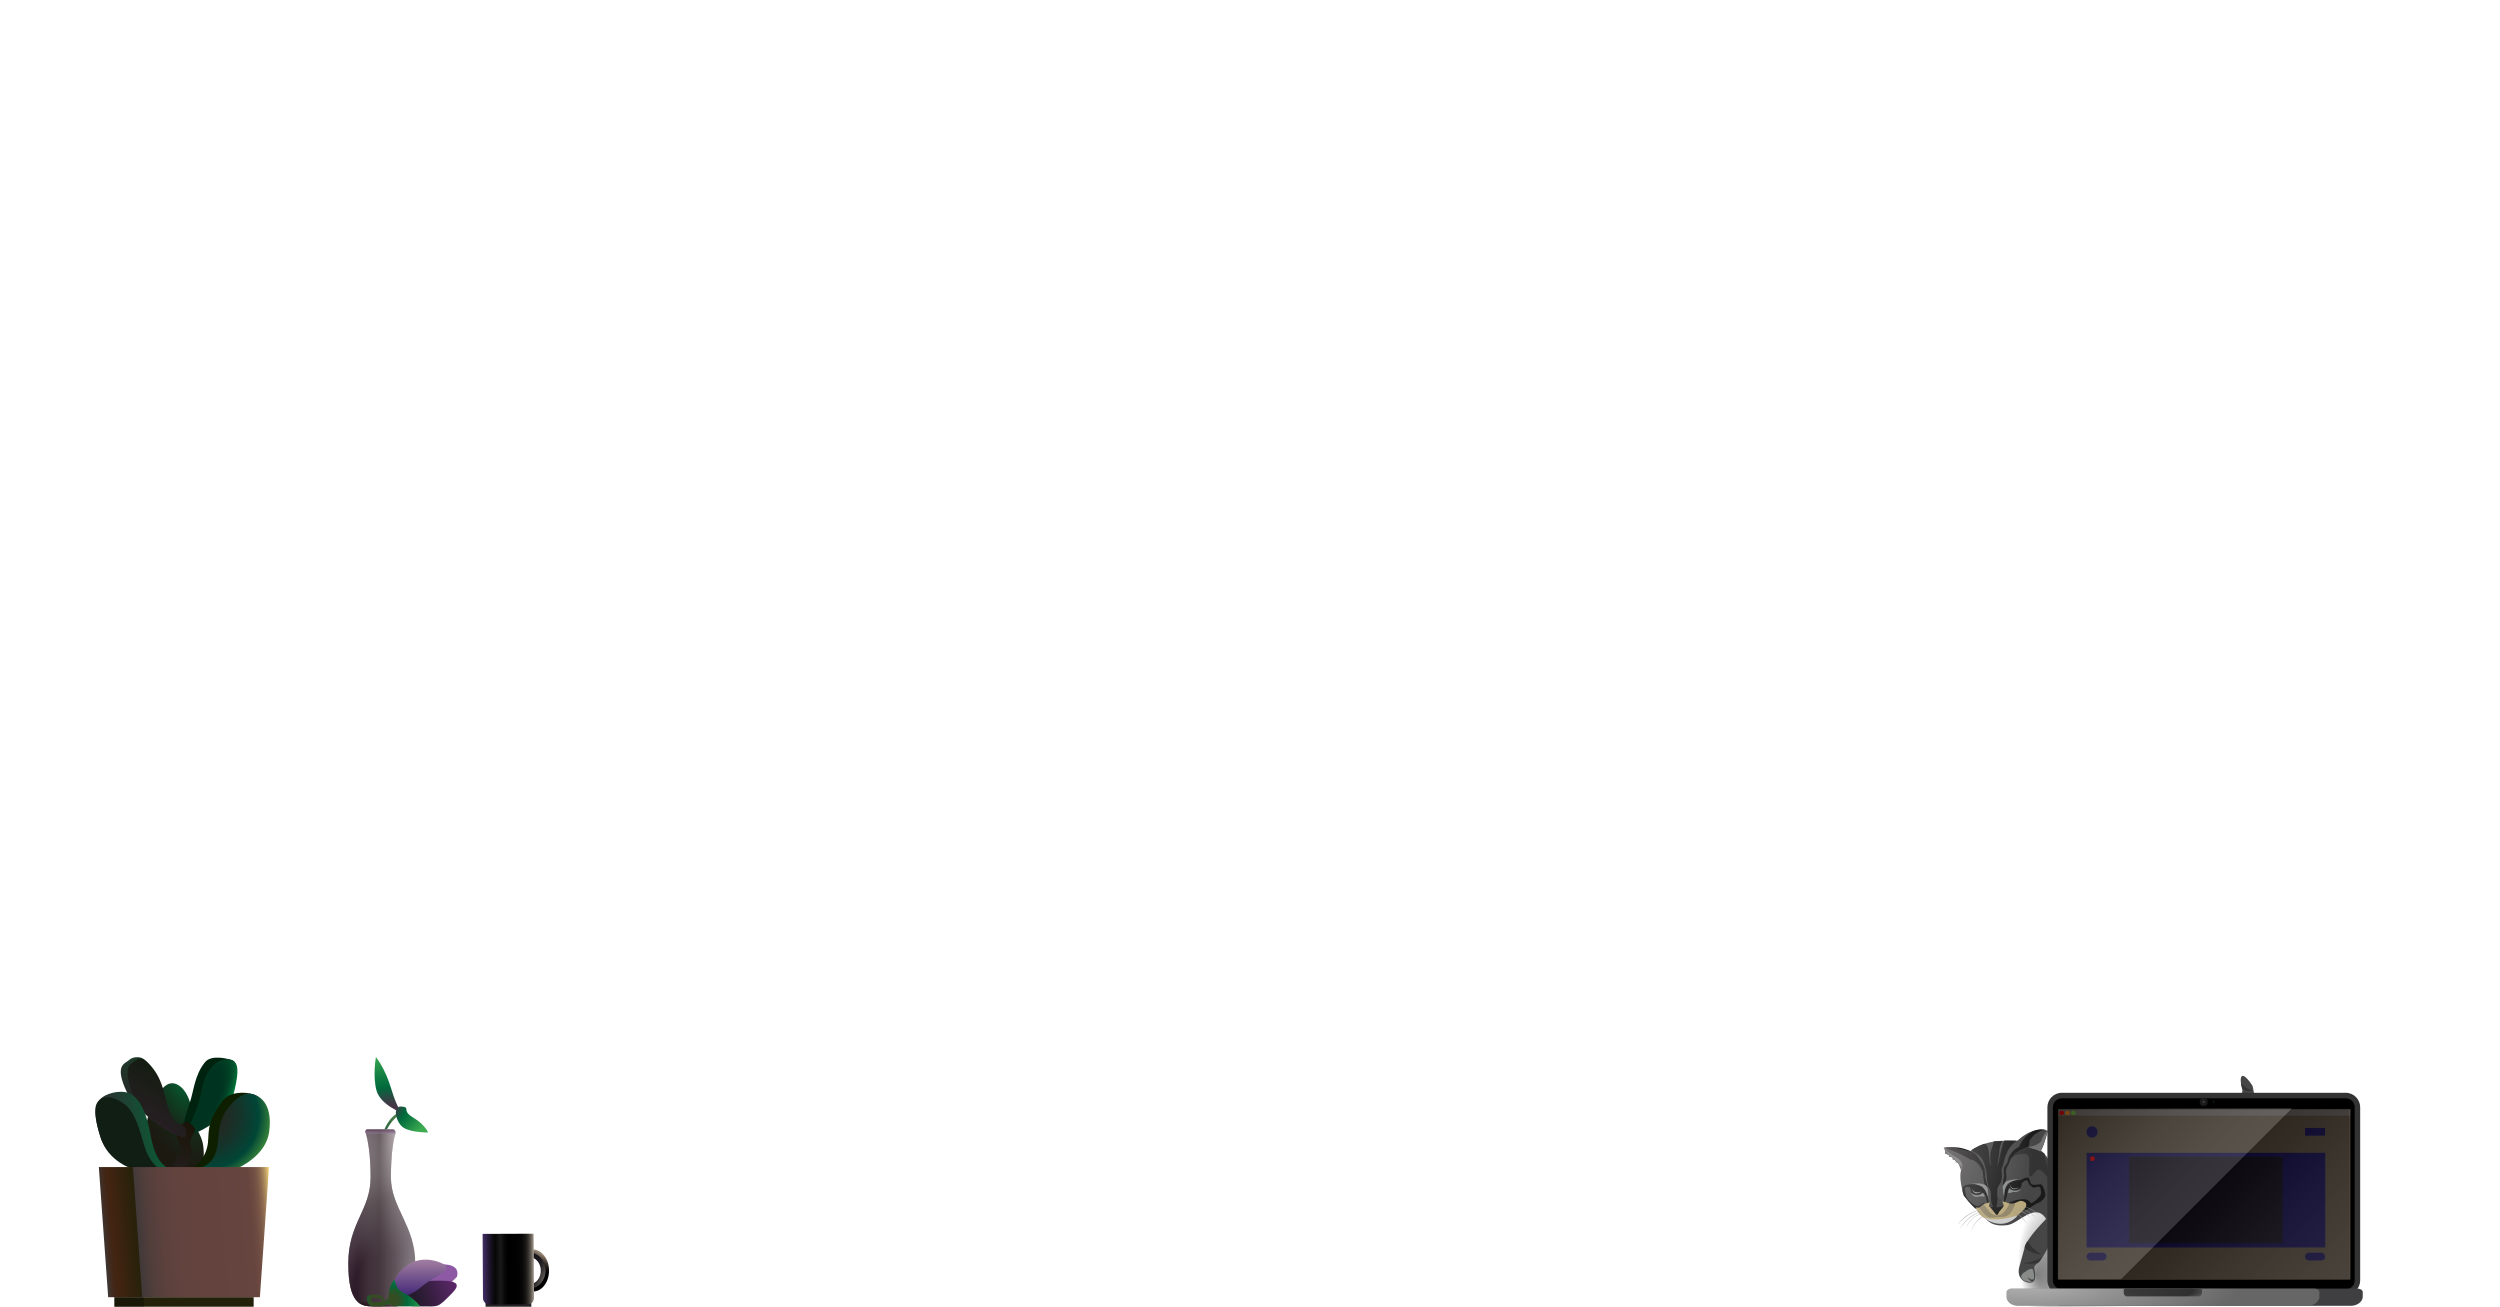 <?xml version="1.0" encoding="utf-8"?>
<!-- Generator: Adobe Illustrator 25.0.1, SVG Export Plug-In . SVG Version: 6.00 Build 0)  -->
<svg version="1.1" id="Layer_1" xmlns="http://www.w3.org/2000/svg" xmlns:xlink="http://www.w3.org/1999/xlink" x="0px" y="0px"
	 viewBox="0 0 1366 714" style="enable-background:new 0 0 1366 714;" xml:space="preserve">
<style type="text/css">
	.st0{fill-rule:evenodd;clip-rule:evenodd;fill:url(#SVGID_1_);}
	.st1{fill-rule:evenodd;clip-rule:evenodd;fill:#464646;}
	.st2{fill-rule:evenodd;clip-rule:evenodd;fill:#888C89;}
	.st3{fill-rule:evenodd;clip-rule:evenodd;fill:#737373;}
	.st4{fill-rule:evenodd;clip-rule:evenodd;fill:#1A1A1A;}
	.st5{fill-rule:evenodd;clip-rule:evenodd;fill:#B8A779;}
	.st6{opacity:0.361;}
	.st7{fill-rule:evenodd;clip-rule:evenodd;fill:#3E3E3E;}
	.st8{fill-rule:evenodd;clip-rule:evenodd;fill:#CCCCCC;}
	.st9{fill-rule:evenodd;clip-rule:evenodd;fill:#333333;}
	.st10{opacity:0.5;}
	.st11{fill-rule:evenodd;clip-rule:evenodd;fill:#999999;}
	.st12{fill-rule:evenodd;clip-rule:evenodd;fill:url(#SVGID_2_);}
	.st13{fill:#333333;}
	.st14{fill:#CCB092;}
	.st15{fill:#1A1A1A;}
	.st16{fill:#34F762;}
	.st17{fill:#1B1464;}
	.st18{opacity:0.5;fill:#999999;enable-background:new    ;}
	.st19{fill:#1B1425;}
	.st20{fill:#FF0000;}
	.st21{fill:#42210B;stroke:#FF0000;stroke-miterlimit:10;}
	.st22{fill:#F7931E;stroke:#F7931E;stroke-miterlimit:10;}
	.st23{fill:#7AC943;stroke:#7AC943;stroke-miterlimit:10;}
	.st24{opacity:0.55;}
	.st25{fill:url(#SVGID_3_);}
	.st26{fill:#3F3E41;}
	.st27{fill:#666666;}
	.st28{fill:url(#SVGID_4_);}
	.st29{fill:url(#SVGID_5_);}
	.st30{fill:url(#SVGID_6_);}
	.st31{fill:url(#SVGID_7_);}
	.st32{fill:#262326;}
	.st33{fill:url(#SVGID_8_);}
	.st34{fill:url(#SVGID_9_);}
	.st35{fill:url(#SVGID_10_);}
	.st36{fill:url(#SVGID_11_);}
	.st37{fill:url(#SVGID_12_);}
	.st38{fill:url(#SVGID_13_);}
	.st39{opacity:0.5;fill:url(#SVGID_14_);enable-background:new    ;}
	.st40{opacity:0.7;fill:url(#SVGID_15_);enable-background:new    ;}
	.st41{fill:url(#SVGID_16_);}
	.st42{fill:#8E59A4;}
	.st43{fill:url(#SVGID_17_);}
	.st44{fill:url(#SVGID_18_);}
	.st45{fill:url(#SVGID_19_);}
	.st46{fill:url(#SVGID_20_);}
	.st47{fill:url(#SVGID_21_);}
	.st48{fill:#002310;}
	.st49{fill:url(#SVGID_22_);}
	.st50{fill:url(#SVGID_23_);}
	.st51{fill:url(#SVGID_24_);}
	.st52{fill:url(#SVGID_25_);}
	.st53{fill:#0E1F00;}
	.st54{fill:url(#SVGID_26_);}
	.st55{fill:url(#SVGID_27_);}
	.st56{fill:#111E14;}
	.st57{fill:url(#SVGID_28_);}
	.st58{fill:url(#SVGID_29_);}
	.st59{fill:#23210A;}
	.st60{opacity:0.3;enable-background:new    ;}
</style>
<g>
	
		<radialGradient id="SVGID_1_" cx="1327.301" cy="898.234" r="41.177" fx="1298.342" fy="905.917" gradientTransform="matrix(0.838 2.475164e-02 -5.711664e-03 1.111 30.046 -341.952)" gradientUnits="userSpaceOnUse">
		<stop  offset="0" style="stop-color:#000000;stop-opacity:0.5"/>
		<stop  offset="1" style="stop-color:#000000;stop-opacity:0"/>
	</radialGradient>
	<ellipse class="st0" cx="1135" cy="689.4" rx="33.5" ry="45.3"/>
	<g id="Shape_45_7_">
		<g>
			<path class="st1" d="M1230.6,593c-6.3-9.3-7.3-4.5-5.4,2.4c0.1,0.5-0.1,2.5-0.8,3.4c-7.1,9.8-27.3,40.2-28.9,40.1
				c-8.4-0.5-40.9-4.2-55.5-3.5c-5.4,0.3-18.6,9.2-18.7,6.5c0.6-8.3-6.4-13.5-6.4-13.5s1.1-1.4,1.7-3c1.2-3.1,2.4-7.5,2.4-7.5
				s-7.2-3.4-16.7,5.4c-9-0.1-16.9-0.5-25.9,5.8c-4-1.1-8-2.4-11.5-2c-2.1,0.3-3-0.3-3-0.3c0.9,0.8,0.8,2.1,1.6,2.8
				c5.3,4.4,8.6,8.4,8.6,8.4s-2.1,2.8,0,11.8c1.7,7.3,8.8,11.3,9.5,12.1c3.7,4.4,5.7,8.7,15.2,7.5c6.1-0.7,15.2-12.9,21.2-3.4
				c0.1,0.1-10.4,10.2-11.7,15.6c-0.6,2.4-2.1,7.4-3,10.8c-2.2,8.5,8,10.6,8.6,6.3c0.8-5.9-2.4-5.8,2-8.9c1.9-1.4,10.7-18,10.8-17.9
				c0.2,0.3,4.5,2.6,12.2,4.9c1.9,0.6,3.4,29.1,5.8,28.9c12-1.1,1.8-25.8,7.9-26.1c11.7-0.6,9.2-3.4,28.3-5.1
				c1-0.1,10.6,26.9,11.5,26.8c0.3,0,6.4,3.1,5.2-2.8c-1.6-7.6-5.7-21.6-5.2-21.7c1.4-0.2-0.2,3,1.2,2.8c1-0.2,11.7,25,12.6,24.8
				c2.8-0.5-2.2-25.1,0.6-25.9c1.2-0.3,0.1-10.9-0.1-26.7c-0.1-5.5-3-11.8-4.3-12.1c-0.5-0.1,30-28.5,31.3-41.6
				C1231.5,597.3,1231.1,593.7,1230.6,593z"/>
		</g>
	</g>
	<g id="Shape_46_3_">
		<g>
			<path class="st2" d="M1094.3,648.6c0.2,4.7,0.8,5.2,0.8,5.2s-0.2-6,2.8-7.6c3.1-1.6,5.4-1.8,5.4-1.8S1094,643.9,1094.3,648.6z"/>
		</g>
	</g>
	<g id="Shape_46_copy_3_">
		<g>
			<path class="st2" d="M1086.1,649.7c-0.6-4.6-9.6-2.7-9.6-2.7s2.3-0.2,5.6,0.9s4.1,7,4.1,7S1086.6,654.3,1086.1,649.7z"/>
		</g>
	</g>
	<g id="Shape_46_copy_8_2_">
		<g>
			<path class="st3" d="M1115.6,622.8c-1.1,3.2-7.5,4-7.5,4s1.3,0.8,4.1,1.4c2.2,0.4,2,1.4,2.6,1c1.7-0.9,3.8-11.3,3.8-11.3
				S1116.6,619.6,1115.6,622.8z M1062.8,630.7L1062.8,630.7C1062.7,630.8,1062.7,630.8,1062.8,630.7z M1068.6,632.2
				c-4.8-2.5-6.4-5.1-6.4-5.1s0.6,1.4,0.6,2.3c0,0.7,0.1,1.1,0,1.3c0.2-0.2,0.7-0.5,1.4,0.3c0.2,0.3,1.1-0.2,0.7,0.7
				c-0.3,0.7,0.7,0,1.6,0.8c0.6,0.5,0.6,1,0.3,1.3c0.1-0.2,1-0.2,1.6,0.3s-0.2,1.6,0.4,1.1c1.3-0.9,2.6,4.1,2.6,4.1s0.8-0.9,0.9-2.1
				C1072.4,635.7,1071.4,633.7,1068.6,632.2z"/>
		</g>
	</g>
	<g id="Shape_47_2_">
		<g>
			<path class="st4" d="M1082.8,648.5c-3.2-1.9-5.6-1.4-5.6-1.4s-3.5,0-4.4,1.4s-0.2,3.4-0.2,3.4l0.4,1.4c0,0,5.7,6.8,6.4,7
				c0.4,0.1,4.2,1,4.4,1c0.4,0,1.5-3.4,0.3-3.9c-0.8-0.4-2.3,1.8-3.7,1.6c-2.1-0.2-5.4-3.8-5.7-4.6c-0.8-1.9-1.2-5-1.1-5.1
				c0.8-1.8,3-0.3,3-0.3s-0.1,3.8,3.5,3.7c2.5,0,2.5-0.7,2.8-1c0.3-0.4,1.7,0.8,2.2,2.4c0.2,0.4,0.2,1.5,0.5,2.3
				c0.4,1.4,1.1,2.5,1.2,2.4c0.2-0.2-0.6-4.4-0.8-5.3C1085.3,651.4,1083.9,649.2,1082.8,648.5z M1114.8,647.1
				c-2.9,0.4-3.3,0.4-4.5,0.1s-0.8-2-1.7-3.3c-0.9-1.4-4.7,1-4.7,1s-2.3-0.5-5.5,1.3c-0.8,0.5-1.6,1.5-2.1,2.4
				c-0.5,1-1.1,1.9-0.8,2.3c0.1,0.1-1,7.2-0.7,7.1c0.1,0,1.6-3.5,1.8-4.4c0.2-0.9,0.1-1.4,0.6-3.2c0.3-1.1,0.6-1.9,0.9-1.5
				c0.3,0.3,0.7,1.3,3.1,1.3c3.6,0.1,3.5-3.7,3.5-3.7s2.5-2.8,3.4-1c0.9,1.7,0.1,1.4,1.9,2.7s0.3,0.6,4.1,0.2c1.1-0.1,1.3,3.5,1,4.2
				c-0.9,1.8-3,3.7-4.9,4.7c-0.8,0.4-0.9-1.5-3.7-2c-2.1-0.4-9,1.1-8.8,2.3c0.2,1.4,7.8,3.5,7.9,3.8c0.5,1,7.5-4.2,7.7-4.1
				c0.3,0.2,3.2-1.2,4.2-3.7C1118,652.5,1116.3,646.8,1114.8,647.1z"/>
		</g>
	</g>
	<g id="Shape_47_copy_2_">
		<g>
			<path class="st4" d="M1080.8,632.3c-1.3-2.5-4.1-3.3-4.1-3.3s-3-1.5-6.8-2c-1.6-0.2-7.4,0-7.4,0s4.8,1.8,7.4,3
				c2.3,1,6.8,3.6,6.8,3.6s1.8-0.2,4.1,2.3c1.6,1.7,1.7,2.7,2,3c0.8,0.7,0.6,3.5,1.3,7.2c0.2,1.2,1.3,1.5,2,3
				c0.2-0.2-1.4-5.2-1.4-6.1C1085.1,636.4,1081.3,633.4,1080.8,632.3z M1103.1,626.7c0,0-5.3,2.3-6.1,7.9c-0.1,0.9-1.5,2.3-2,3.3
				c-0.5,0.9,0.1,4.1,0,4.6c-0.2,1.7-1,5.4-0.7,5.3c0.1,0,1.6-1.8,2-3.9c0.2-0.9-0.5-3.5,0-5.3c0.3-1.1,0.8-1.6,1-2
				c0.6-1,0.9-3.9,3-4.9c0,0,2.1-2.8,5.1-3.9c3-1.2,0.8-0.4,2-0.7s1.4-1.9,1.4-2.3c0-1.4,0-1.6,1.4-3.3s1.4-1.6,3.7-3
				c1.1-0.7,3.3-1.4,4.7-1C1108,614.7,1103.1,626.7,1103.1,626.7z"/>
		</g>
	</g>
	<g id="Shape_46_copy_5_2_">
		<g>
			<path class="st2" d="M1099.8,650.5c-1.1-0.3-1.9-1.1-1.9-1.1s-1.3,2.6-0.3,2.5c1.9-0.2,1.5-0.7,3.4-0.6c2.3,0.1,3.1-1.6,3.1-1.6
				S1101.9,651.1,1099.8,650.5z"/>
		</g>
	</g>
	<g id="Shape_46_copy_6_2_">
		<g>
			<path class="st2" d="M1083.2,651.8c0,0-0.3,0.9-2.3,1.3c-1.8,0.4-3.9-1.1-3.9-1.1s1.5,2.5,3.8,1.9c2.5-0.6,3,0.2,3.4-0.1
				C1084.9,652.9,1083.3,651.8,1083.2,651.8z"/>
		</g>
	</g>
	<g id="Shape_46_copy_3_3_">
		<g>
			<path class="st5" d="M1104.7,656.2c-1.6-0.4-3.2,1.5-5.5,1.5c-2.7,0-3-1.8-8.5-1.1c-5.4,0.6-6.9,1-8.5,2.7
				c-0.9,1-2.6,0.4-2.6,0.4s2.2,8.4,13.6,8c7.5-0.2,13.3-7.6,13.3-7.6S1108.9,657.1,1104.7,656.2z"/>
		</g>
	</g>
	<g id="Shape_46_copy_4_2_">
		<g>
			<path class="st4" d="M1090.8,659.2c-2.2,0.1-3.9-0.3-3.9-0.3s1.7,2.2,2.7,3.4c0.8,0.9,0.7,1.4,1.6,1.5c0.6,0.1,0.7-1.2,1.4-2
				c1.6-1.8,2.4-3.1,2.4-3.1S1093.6,659,1090.8,659.2z"/>
		</g>
	</g>
	<g id="Shape_49_3_" class="st6">
		<g>
			<path class="st1" d="M1097.9,657.5c0,0-2.3,6.5-6.7,6.6c-4.1,0-5.7-4.7-7.4-5.9c-0.8-0.6-2.6,1.3-2.6,1.3s2.7,3.7,3.8,4.6
				c1.7,1.4,2.2,1.3,6.1,1c3-0.3,4.5,0.2,6.7-1.6c1.7-1.4,3.2-4.9,3.2-5.6C1101.1,656.4,1097.9,657.5,1097.9,657.5z"/>
		</g>
	</g>
	<g id="Shape_46_copy_10_2_">
		<g>
			<path class="st7" d="M1093.6,655.8c-0.7-1-1.9-1.5-2.8-1.7c-0.6-0.1-1.5,0.2-2.2,0.9c-1.7,1.7-1.8,4-1.8,4s1.4,0.8,4,0.7
				c2.8-0.1,4-0.9,4-0.9S1094.5,657,1093.6,655.8z"/>
		</g>
	</g>
	<g id="Shape_46_copy_7_2_">
		<g>
			<path class="st4" d="M1095.1,623.3c-1.5,3-3.3,13.7-3.7,13.8c0.4-4.9,1-5.1,1.1-9c0.1-1.5,1.5-4.8,1.4-4.7c-0.2,0-3,0.2-4.6,0.3
				c-0.2,2.6-1.4,3.8-1.7,6.5c-0.3,2.4,0.1,5.4,0,7.1c-1.1-2.5,0-12-3.3-12.3c-4.5,1.4-7.2,3.6-7.2,3.6s4.9,2.3,6.4,5.6
				c1.6,3.6,2.3,8.3,2.2,10.7c0.5,1.6,0.4,3.4,1.3,4.6c1.4,2,0.5,4.9,1,6.9c0.6,2,1.2,3.9,1.7,4.6c0.6,1,1.4-1.6,1.7-5.3
				c0.2-1.9-0.4-3.6,0-6.2c0.2-1.1,1.7-3,2-3.9c1.2-4.3-0.4-5.6,0.7-8c1.1-2.3,1.2-9.6,7.8-14.3
				C1101.9,623.3,1097.1,623.1,1095.1,623.3z"/>
		</g>
	</g>
	<g id="Shape_46_copy_2_3_">
		<g>
			<path class="st8" d="M1092.7,666.2c-4.9,0.5-8.8-1-8.8-1s3.8,3.5,9.1,3.5c6.2,0,9.5-4.6,9.5-4.6S1097.6,665.7,1092.7,666.2z"/>
		</g>
	</g>
	<g id="Shape_48_2_">
		<g>
			<path class="st2" d="M1079.4,651.3c-1.5-0.3-2-2.2-2-2.2s0.4,2.9,2.3,3c1.1,0,2.6-0.5,2.8-1
				C1082.5,651,1081.4,651.7,1079.4,651.3z"/>
		</g>
	</g>
	<g id="Shape_48_copy_2_">
		<g>
			<path class="st2" d="M1100.2,649.3c-1.5-0.2-2.2-2.5-2.2-2.5s0.4,2.9,2.3,3c1.1,0,2.6-0.5,2.8-1
				C1103.1,648.7,1101.7,649.5,1100.2,649.3z"/>
		</g>
	</g>
	<path class="st2" d="M1105.2,699.1c0,0,1.1,1.1,3.4,1.3c0.8,0.1,1.1,0,1.5-0.3c0,0-0.7-0.2-1.1-0.6c-0.9-0.8-1.2-1.7-1.2-1.7
		s0.5,0.5,1.8,1.2c0.7,0.4,1.5,0,1.5,0c0.5-0.5,0.3-0.9,0.3-1.7c0-1.5,0-1.6-0.5-3.3s-3.2,0-5,1.3
		C1104.1,696.6,1103.9,698.2,1105.2,699.1z"/>
	<path class="st9" d="M1113.7,689.8c0,0-1.4,0.7-4.3,0.7c-3,0-3.6-0.5-3.6-0.5s2,0.2,5.6-1s4.6-2.4,4.6-2.4
		S1114.5,689.4,1113.7,689.8z"/>
	<path class="st9" d="M1106.4,681.9c0,0,1,1,3.7,2.3s5.5,1.2,5.5,1.2s-1.8-0.5-4.6-3.3c-2.8-2.8-3.2-3.9-3.2-3.9
		S1105.8,681.2,1106.4,681.9z"/>
	<path class="st9" d="M1117,630.2c0,0-4.2-2-5-2.1c-1.5-0.3-2.6-0.8-3.2-1.1c-0.5-0.2-1.2-0.2-1.7-0.1c-0.3,0.1-0.7,0.2-1,0.4
		c-0.7,0.5-2,1.2-3.9,2.2c-1.8,0.9-2.4,2.5-2.4,2.5s3.9-2.1,7.4-1.3c3.6,0.8-0.3,12.7,2.6,12c1-0.2,2.9-4.4,4.6-3.6
		c3.2,1.6,5.9,6.4,5.9,6.4L1117,630.2z"/>
	<path class="st9" d="M1229.8,598.9c0,0-0.7,0.3-2.2,0s-1.6-0.8-1.6-0.8s0.9,0.4,2.8-0.1s2.5-1.2,2.5-1.2S1230.2,598.7,1229.8,598.9
		z"/>
	<path class="st9" d="M1225.3,594.9c0,0,0.5,0.6,1.8,1.1s4.1-0.1,4.1-0.1s-2.3-0.3-4.3-1.8c-1.9-1.5-2.4-2.3-2.4-2.3
		S1224.9,594.5,1225.3,594.9z"/>
	<g id="Shape_50_3_" class="st10">
		<g>
			<path class="st11" d="M1071,671.5c0,0,2.6-4.2,6-6.5s6.8-3.8,6.8-3.8S1074.6,663.6,1071,671.5z"/>
		</g>
	</g>
	<g id="Shape_50_copy_3_" class="st10">
		<g>
			<path class="st11" d="M1074.2,670.7c0,0,2.4-4.2,4.6-5.6c2.2-1.4,5.9-2.9,5.9-2.9S1077.3,663.3,1074.2,670.7z"/>
		</g>
	</g>
	<g id="Shape_50_copy_2_3_" class="st10">
		<g>
			<path class="st11" d="M1069.6,669.3c0,0,2.7-3.4,6.5-5.6s7.4-3.3,7.4-3.3S1074,661.9,1069.6,669.3z"/>
		</g>
	</g>
	<g id="Shape_50_copy_3_3_" class="st10">
		<g>
			<path class="st11" d="M1077.1,673c0,0,1.2-3.9,3.7-6.1c2.6-2.3,5-3.8,5-3.8S1078.8,665.4,1077.1,673z"/>
		</g>
	</g>
	<g id="Shape_50_copy_4_15_" class="st10">
		<g>
			<path class="st11" d="M1098.9,659c0,0,1.1,0.1,2.8,0.4C1099.5,658.7,1098.9,659,1098.9,659z M1112.9,665.8
				c0.2,0.2,0.3,0.4,0.5,0.6C1113.4,666.4,1113.3,666.2,1112.9,665.8z M1101.7,659.4c1.1,0.4,2.6,1,4.6,2c4.1,2.1,5.8,3.6,6.6,4.3
				C1109.6,661.7,1104.8,660.1,1101.7,659.4z"/>
		</g>
	</g>
	<g id="Shape_50_copy_4_11_" class="st10">
		<g>
			<path class="st11" d="M1098.2,660c0,0,2.1,0.1,5.9,1.9c4,1.9,5.7,3.9,5.9,4.2C1105.6,659.7,1098.2,660,1098.2,660z"/>
		</g>
	</g>
	<g id="Shape_50_copy_4_8_" class="st10">
		<g>
			<path class="st11" d="M1098.9,658.1c0,0,4.4-0.2,9,2c3.9,1.8,6.3,3.9,6.3,3.9C1108.7,657.7,1098.9,658.1,1098.9,658.1z"/>
		</g>
	</g>
	<g id="Shape_50_copy_4_5_" class="st10">
		<g>
			<path class="st11" d="M1097.1,661.2c0,0,2.1,0.4,5.4,2.6s5.1,5.3,5.1,5.3C1104.5,662,1097.1,661.2,1097.1,661.2z"/>
		</g>
	</g>
	<g id="Shape_45_5_">
		<g>
			
				<radialGradient id="SVGID_2_" cx="1145.634" cy="699.175" r="27.492" fx="1123.126" fy="696.469" gradientTransform="matrix(0.984 0.177 -0.336 1.868 190.493 -871.563)" gradientUnits="userSpaceOnUse">
				<stop  offset="0" style="stop-color:#E8DEE0;stop-opacity:0.3"/>
				<stop  offset="1" style="stop-color:#FFFFFF;stop-opacity:0"/>
			</radialGradient>
			<path class="st12" d="M1230.6,593c-6.3-9.3-7.3-4.5-5.4,2.4c0.1,0.5-0.1,2.5-0.8,3.4c-7.1,9.8-27.3,40.2-28.9,40.1
				c-8.4-0.5-40.9-4.2-55.5-3.5c-5.4,0.3-18.6,9.2-18.7,6.5c0.6-8.3-6.4-13.5-6.4-13.5s1.1-1.4,1.7-3c1.2-3.1,2.4-7.5,2.4-7.5
				s-7.2-3.4-16.7,5.4c-9-0.1-16.9-0.5-25.9,5.8c-4-1.1-8-2.4-11.5-2c-2.1,0.3-3-0.3-3-0.3c0.9,0.8,0.8,2.1,1.6,2.8
				c5.3,4.4,8.6,8.4,8.6,8.4s-2.1,2.8,0,11.8c1.7,7.3,8.8,11.3,9.5,12.1c3.7,4.4,5.7,8.7,15.2,7.5c6.1-0.7,15.2-12.9,21.2-3.4
				c0.1,0.1-10.4,10.2-11.7,15.6c-0.6,2.4-2.1,7.4-3,10.8c-2.2,8.5,8,10.6,8.6,6.3c0.8-5.9-2.4-5.8,2-8.9c1.9-1.4,10.7-18,10.8-17.9
				c0.2,0.3,4.5,2.6,12.2,4.9c1.9,0.6,3.4,29.1,5.8,28.9c12-1.1,1.8-25.8,7.9-26.1c11.7-0.6,9.2-3.4,28.3-5.1
				c1-0.1,10.6,26.9,11.5,26.8c0.3,0,6.4,3.1,5.2-2.8c-1.6-7.6-5.7-21.6-5.2-21.7c1.4-0.2-0.2,3,1.2,2.8c1-0.2,11.7,25,12.6,24.8
				c2.8-0.5-2.2-25.1,0.6-25.9c1.2-0.3,0.1-10.9-0.1-26.7c-0.1-5.5-3-11.8-4.3-12.1c-0.5-0.1,30-28.5,31.3-41.6
				C1231.5,597.3,1231.1,593.7,1230.6,593z"/>
		</g>
	</g>
</g>
<g>
	<g>
		<path d="M1126.6,706.1c-3.5,0-6.4-2.9-6.4-6.4v-94.6c0-3.5,2.9-6.4,6.4-6.4h155.1c3.5,0,6.4,2.9,6.4,6.4v94.6
			c0,3.5-2.9,6.4-6.4,6.4H1126.6L1126.6,706.1z"/>
		<path class="st13" d="M1281.7,600.1c2.7,0,4.9,2.2,4.9,4.9v94.6c0,2.7-2.2,4.9-4.9,4.9h-155.1c-2.7,0-4.9-2.2-4.9-4.9V605
			c0-2.7,2.2-4.9,4.9-4.9H1281.7L1281.7,600.1 M1281.7,597.1L1281.7,597.1h-155.1c-4.4,0-7.9,3.6-7.9,7.9v94.6
			c0,4.4,3.6,7.9,7.9,7.9l0,0h155.1c4.4,0,7.9-3.6,7.9-7.9V605C1289.6,600.7,1286.1,597.1,1281.7,597.1L1281.7,597.1z"/>
	</g>
	<g class="st10">
		<rect x="1124.6" y="606.1" class="st14" width="159.6" height="93"/>
	</g>
	<g>
		<ellipse class="st15" cx="1204.1" cy="602.1" rx="2.2" ry="2.3"/>
	</g>
	<g>
		<path class="st16" d="M1209.6,602.8c-0.4,0-0.7-0.3-0.7-0.7s0.3-0.7,0.7-0.7s0.7,0.3,0.7,0.7
			C1210.3,602.5,1210,602.8,1209.6,602.8L1209.6,602.8z"/>
		<path d="M1209.6,601.9c0.1,0,0.2,0.1,0.2,0.2c0,0.1-0.1,0.2-0.2,0.2s-0.2-0.1-0.2-0.2S1209.5,601.9,1209.6,601.9 M1209.6,600.9
			L1209.6,600.9c-0.7,0-1.2,0.5-1.2,1.2s0.5,1.2,1.2,1.2l0,0c0.7,0,1.2-0.5,1.2-1.2C1210.8,601.4,1210.2,600.9,1209.6,600.9
			L1209.6,600.9z"/>
	</g>
	<g>
		<ellipse class="st13" cx="1204.1" cy="602.1" rx="0.8" ry="0.8"/>
	</g>
	<path class="st17" d="M1143.1,621.6L1143.1,621.6c-1.7,0-3-1.4-3-3v-0.2c0-1.7,1.4-3,3-3l0,0c1.7,0,3,1.4,3,3v0.2
		C1146.2,620.2,1144.8,621.6,1143.1,621.6z"/>
	<rect x="1124.6" y="606.1" class="st18" width="159.5" height="3.5"/>
	<path class="st17" d="M1268.3,688.7h-6.7c-1.2,0-2.1-0.9-2.1-2.1l0,0c0-1.2,0.9-2.1,2.1-2.1h6.7c1.2,0,2.1,0.9,2.1,2.1l0,0
		C1270.5,687.8,1269.5,688.7,1268.3,688.7z"/>
	<path class="st17" d="M1148.9,688.7h-6.7c-1.2,0-2.1-0.9-2.1-2.1l0,0c0-1.2,0.9-2.1,2.1-2.1h6.7c1.2,0,2.1,0.9,2.1,2.1l0,0
		C1151,687.8,1150.1,688.7,1148.9,688.7z"/>
	<rect x="1259.5" y="616.3" class="st17" width="10.9" height="4.2"/>
	<g>
		<rect x="1140.1" y="629.9" class="st17" width="130.4" height="51.7"/>
		<rect x="1163.4" y="632.1" class="st19" width="83.8" height="47.2"/>
		<ellipse class="st20" cx="1143.3" cy="633.1" rx="1.3" ry="1.3"/>
	</g>
	<g>
		<ellipse class="st21" cx="1126.5" cy="608.1" rx="0.8" ry="0.7"/>
		<ellipse class="st22" cx="1129.7" cy="608.1" rx="0.8" ry="0.7"/>
		<ellipse class="st23" cx="1132.9" cy="608.1" rx="0.8" ry="0.7"/>
	</g>
	<g class="st24">
		
			<linearGradient id="SVGID_3_" gradientUnits="userSpaceOnUse" x1="1140.829" y1="689.182" x2="1267.388" y2="815.741" gradientTransform="matrix(1 -2.662073e-04 2.662073e-04 1 -0.209 -99.915)">
			<stop  offset="0" style="stop-color:#000000"/>
			<stop  offset="0.101" style="stop-color:#161616"/>
			<stop  offset="0.263" style="stop-color:#343434"/>
			<stop  offset="0.402" style="stop-color:#464646"/>
			<stop  offset="0.5" style="stop-color:#4D4D4D"/>
			<stop  offset="0.504" style="stop-color:#4B4B4B"/>
			<stop  offset="0.505" style="stop-color:#444444"/>
			<stop  offset="0.506" style="stop-color:#393939"/>
			<stop  offset="0.506" style="stop-color:#282828"/>
			<stop  offset="0.507" style="stop-color:#121212"/>
			<stop  offset="0.507" style="stop-color:#000000"/>
			<stop  offset="0.754" style="stop-color:#1C1C1C"/>
			<stop  offset="1" style="stop-color:#333333"/>
		</linearGradient>
		<rect x="1124.3" y="605.5" class="st25" width="159.6" height="93.5"/>
	</g>
	<g>
		<g>
			<path class="st26" d="M1284.4,713.5h-157.8c-3.6,0-6.5-2.1-6.5-4.8v-2.6c0-1.1,1.2-2,2.7-2h165.5c1.5,0,2.7,0.9,2.7,1.9v2.6
				C1290.9,711.3,1288,713.5,1284.4,713.5z"/>
		</g>
		<g>
			<g>
				<path class="st27" d="M1260.7,713.5h-157.8c-3.6,0-6.5-2.1-6.5-4.8v-2.6c0-1.1,1.2-2,2.7-2h165.5c1.5,0,2.7,0.9,2.7,1.9v2.6
					C1267.2,711.3,1264.3,713.5,1260.7,713.5z"/>
			</g>
			<g>
				<path class="st13" d="M1201.5,708.3H1162c-0.9,0-1.6-1-1.6-2.1V705c0-0.5,0.3-0.9,0.7-0.9h41.4c0.4,0,0.7,0.4,0.7,0.9v1.2
					C1203.1,707.4,1202.4,708.3,1201.5,708.3z"/>
			</g>
		</g>
		<g>
			<g>
				
					<radialGradient id="SVGID_4_" cx="1108.501" cy="1013.949" r="116.784" fx="1106.701" fy="1013.731" gradientTransform="matrix(1 -6.393231e-05 -2.148571e-05 0.255 3.456536e-02 443.098)" gradientUnits="userSpaceOnUse">
					<stop  offset="0" style="stop-color:#FFFFFF;stop-opacity:0.5"/>
					<stop  offset="0.931" style="stop-color:#FFFFFF;stop-opacity:3.435552e-02"/>
					<stop  offset="1" style="stop-color:#FFFFFF;stop-opacity:0"/>
				</radialGradient>
				<path class="st28" d="M1260.7,713.5h-157.8c-3.6,0-6.5-2.1-6.5-4.8v-2.6c0-1.1,1.2-2,2.7-2h165.5c1.5,0,2.7,0.9,2.7,1.9v2.6
					C1267.2,711.3,1264.3,713.5,1260.7,713.5z"/>
			</g>
			<g>
				
					<radialGradient id="SVGID_5_" cx="1166.227" cy="1222" r="39.618" fx="1165.272" fy="1222.017" gradientTransform="matrix(1 -6.393231e-05 -1.413761e-05 0.168 2.976746e-02 500.106)" gradientUnits="userSpaceOnUse">
					<stop  offset="0" style="stop-color:#000000;stop-opacity:0.45"/>
					<stop  offset="0.749" style="stop-color:#000000;stop-opacity:0.357"/>
					<stop  offset="0.804" style="stop-color:#000000;stop-opacity:0.35"/>
					<stop  offset="0.834" style="stop-color:#0C0C0C;stop-opacity:0.335"/>
					<stop  offset="0.889" style="stop-color:#2D2D2D;stop-opacity:0.307"/>
					<stop  offset="0.962" style="stop-color:#626262;stop-opacity:0.269"/>
					<stop  offset="1" style="stop-color:#808080;stop-opacity:0.25"/>
				</radialGradient>
				<path class="st29" d="M1201.5,708.3H1162c-0.9,0-1.6-1-1.6-2.1V705c0-0.5,0.3-0.9,0.7-0.9h41.4c0.4,0,0.7,0.4,0.7,0.9v1.2
					C1203.1,707.4,1202.4,708.3,1201.5,708.3z"/>
			</g>
		</g>
	</g>
</g>
<g>
	<g>
		
			<linearGradient id="SVGID_6_" gradientUnits="userSpaceOnUse" x1="337.747" y1="803.171" x2="326.883" y2="784.354" gradientTransform="matrix(-1 0 0 1 623.7 -100)">
			<stop  offset="0" style="stop-color:#000000"/>
			<stop  offset="0.473" style="stop-color:#000000"/>
			<stop  offset="0.544" style="stop-color:#000000"/>
			<stop  offset="0.612" style="stop-color:#040303"/>
			<stop  offset="0.676" style="stop-color:#0F0D0C"/>
			<stop  offset="0.74" style="stop-color:#231E1A"/>
			<stop  offset="0.803" style="stop-color:#3E362F"/>
			<stop  offset="0.865" style="stop-color:#60554A"/>
			<stop  offset="0.926" style="stop-color:#8B796A"/>
			<stop  offset="0.945" style="stop-color:#998675"/>
			<stop  offset="0.953" style="stop-color:#958577"/>
			<stop  offset="1" style="stop-color:#808080"/>
		</linearGradient>
		<path class="st30" d="M291.1,682.7c-4.9,0-8.8,5.1-8.8,11.5s4,11.5,8.9,11.5s8.8-5.1,8.8-11.5C300,687.9,296,682.8,291.1,682.7z
			 M291.2,702.4c-3,0-5.4-3.5-5.4-8s2.4-8.1,5.3-8.1c3,0,5.4,3.5,5.4,8C296.5,698.7,294.2,702.3,291.2,702.4z"/>
	</g>
	<g>
		
			<linearGradient id="SVGID_7_" gradientUnits="userSpaceOnUse" x1="296.739" y1="807.602" x2="311.203" y2="801.759" gradientTransform="matrix(-1.167 4.508274e-04 -4.508275e-04 1.079 643.811 -173.899)">
			<stop  offset="0" style="stop-color:#5B5553"/>
			<stop  offset="1.047402e-02" style="stop-color:#575250"/>
			<stop  offset="0.102" style="stop-color:#3C3838"/>
			<stop  offset="0.194" style="stop-color:#282527"/>
			<stop  offset="0.286" style="stop-color:#1C1A1D"/>
			<stop  offset="0.38" style="stop-color:#18161A"/>
		</linearGradient>
		<path class="st31" d="M289.2,684.4c-4.9,0.1-8.8,4.5-8.8,9.9s4,9.9,8.9,9.8s8.8-4.5,8.8-9.9C298,688.8,294.1,684.4,289.2,684.4z
			 M289.3,701.7c-3.5,0-6.3-3.3-6.3-7.4s2.7-7.4,6.2-7.4s6.3,3.3,6.3,7.4C295.5,698.3,292.8,701.7,289.3,701.7z"/>
	</g>
	<g>
		
			<rect x="265.3" y="709.5" transform="matrix(1 -5.118289e-03 5.118289e-03 1 -3.64 1.431)" class="st32" width="25" height="4.9"/>
	</g>
	<g>
		
			<linearGradient id="SVGID_8_" gradientUnits="userSpaceOnUse" x1="331.542" y1="791.854" x2="359.462" y2="791.854" gradientTransform="matrix(-1 5.118423e-03 5.118423e-03 1 619.208 -100.211)">
			<stop  offset="0" style="stop-color:#B0A599"/>
			<stop  offset="1.240855e-02" style="stop-color:#9B9287"/>
			<stop  offset="3.777342e-02" style="stop-color:#777067"/>
			<stop  offset="6.633654e-02" style="stop-color:#57514B"/>
			<stop  offset="9.791768e-02" style="stop-color:#3B3834"/>
			<stop  offset="0.134" style="stop-color:#252320"/>
			<stop  offset="0.175" style="stop-color:#141312"/>
			<stop  offset="0.227" style="stop-color:#090808"/>
			<stop  offset="0.299" style="stop-color:#020202"/>
			<stop  offset="0.499" style="stop-color:#000000"/>
			<stop  offset="0.557" style="stop-color:#050505"/>
			<stop  offset="0.62" style="stop-color:#121212"/>
			<stop  offset="0.647" style="stop-color:#1A1A1A"/>
			<stop  offset="0.757" style="stop-color:#070707"/>
			<stop  offset="0.811" style="stop-color:#110D17"/>
			<stop  offset="0.916" style="stop-color:#2B1E41"/>
			<stop  offset="1" style="stop-color:#422D67"/>
		</linearGradient>
		<path class="st33" d="M291.8,709.2l-0.2-35.1l-27.9,0.1l0.2,35.1c0,1.9,1.6,3.5,3.6,3.5l20.8-0.1
			C290.2,712.7,291.8,711.1,291.8,709.2z"/>
	</g>
</g>
<g id="Layer_22">
	<g>
		<g>
			
				<linearGradient id="SVGID_9_" gradientUnits="userSpaceOnUse" x1="10146.41" y1="2247.762" x2="10161.893" y2="2247.762" gradientTransform="matrix(1 0 0 1 -9941.853 -1618.805)">
				<stop  offset="2.055547e-03" style="stop-color:#154A40"/>
				<stop  offset="1" style="stop-color:#5B9347"/>
			</linearGradient>
			<path class="st34" d="M206.9,646.1c-0.9-15,0.8-21.6,4.5-28.9c3.7-7.3,8.7-9.1,8.7-9.1L220,607c0,0-5.4,1-9.1,8.3
				c-6.9,13.6-6.3,20.5-6.3,20.5S207.7,661.1,206.9,646.1z"/>
			
				<radialGradient id="SVGID_10_" cx="-3477.925" cy="-1113.645" r="36.169" fx="-3478.062" fy="-1113.754" gradientTransform="matrix(-0.901 -0.434 -0.403 0.836 -3369.115 31.145)" gradientUnits="userSpaceOnUse">
				<stop  offset="0.164" style="stop-color:#463547"/>
				<stop  offset="0.263" style="stop-color:#324444"/>
				<stop  offset="0.458" style="stop-color:#006A3C"/>
				<stop  offset="0.669" style="stop-color:#158143"/>
				<stop  offset="1" style="stop-color:#3DAC51"/>
			</radialGradient>
			<path class="st35" d="M205.4,577.6c0,0,4.9,5.7,8.4,17.4s6.1,13.2,6.1,13.2s-11.8-4.3-14.1-12.1S205.4,577.6,205.4,577.6z"/>
			
				<radialGradient id="SVGID_11_" cx="5307.636" cy="-6890.466" r="36.798" fx="5307.498" fy="-6890.577" gradientTransform="matrix(-0.163 0.707 -0.82 0.19 -4576.489 -1835.369)" gradientUnits="userSpaceOnUse">
				<stop  offset="0.164" style="stop-color:#463547"/>
				<stop  offset="0.263" style="stop-color:#324444"/>
				<stop  offset="0.458" style="stop-color:#006A3C"/>
				<stop  offset="0.669" style="stop-color:#158143"/>
				<stop  offset="1" style="stop-color:#3DAC51"/>
			</radialGradient>
			<path class="st36" d="M233.9,618.8c0,0-1.6-4.3-8.2-8.2c-6.6-3.9-1-5.5-6.3-6c-5.3-0.5-3.1,9.1,1.3,11.7
				C225.1,618.9,233.9,618.8,233.9,618.8z"/>
			
				<radialGradient id="SVGID_12_" cx="8817.648" cy="12374.388" r="79.78" fx="8784.781" fy="12376.273" gradientTransform="matrix(0.375 -0.885 0.383 0.251 -7833.963 5376.818)" gradientUnits="userSpaceOnUse">
				<stop  offset="0.272" style="stop-color:#5F5A5C"/>
				<stop  offset="0.45" style="stop-color:#98979A"/>
				<stop  offset="0.979" style="stop-color:#E9DCE6"/>
			</radialGradient>
			<path class="st37" d="M203.7,713.8c-6.6,0-13.4-1.4-13.4-23.5s12.2-29,12.2-47c0-13.1-1.7-21.1-2.7-24.4c-0.3-0.9,0.2-1.8,1-1.8
				h14.1c0.9,0,1.5,1.2,1.2,2.2c-1,3.2-2.5,10.2-2.5,24.1c0,16.6,13.3,26.3,13.3,47s-4.5,23.5-12.8,23.5
				C214.1,713.9,210.2,713.9,203.7,713.8z"/>
			
				<linearGradient id="SVGID_13_" gradientUnits="userSpaceOnUse" x1="10132.027" y1="2284.336" x2="10168.69" y2="2284.336" gradientTransform="matrix(1 0 0 1 -9941.853 -1618.805)">
				<stop  offset="0.143" style="stop-color:#180012;stop-opacity:0.59"/>
				<stop  offset="0.172" style="stop-color:#230D1C;stop-opacity:0.626"/>
				<stop  offset="0.244" style="stop-color:#382832;stop-opacity:0.716"/>
				<stop  offset="0.317" style="stop-color:#483B41;stop-opacity:0.807"/>
				<stop  offset="0.392" style="stop-color:#51464A;stop-opacity:0.901"/>
				<stop  offset="0.471" style="stop-color:#544A4D"/>
				<stop  offset="0.549" style="stop-color:#62585B;stop-opacity:0.882"/>
				<stop  offset="0.697" style="stop-color:#887D80;stop-opacity:0.659"/>
				<stop  offset="0.898" style="stop-color:#C5B8BB;stop-opacity:0.354"/>
				<stop  offset="1" style="stop-color:#E6D8DB;stop-opacity:0.2"/>
			</linearGradient>
			<path class="st38" d="M203.7,713.8c-6.6,0-13.4-1.4-13.4-23.5s12.2-29,12.2-47c0-13.1-1.7-21.1-2.7-24.4c-0.3-0.9,0.2-1.8,1-1.8
				h14.1c0.9,0,1.5,1.2,1.2,2.2c-1,3.2-2.5,10.2-2.5,24.1c0,16.6,13.3,26.3,13.3,47s-4.5,23.5-12.8,23.5
				C214.1,713.9,210.2,713.9,203.7,713.8z"/>
			
				<linearGradient id="SVGID_14_" gradientUnits="userSpaceOnUse" x1="324.161" y1="366.712" x2="345.017" y2="430.348" gradientTransform="matrix(-1 0 0 -1 535.752 1051.589)">
				<stop  offset="0" style="stop-color:#230D1C;stop-opacity:0.626"/>
				<stop  offset="0.435" style="stop-color:#62585B;stop-opacity:0.882"/>
				<stop  offset="0.995" style="stop-color:#FFFFFF;stop-opacity:0.2"/>
			</linearGradient>
			<path class="st39" d="M203.7,713.8c-6.6,0-13.4-1.4-13.4-23.5s12.2-29,12.2-47c0-13.1-1.7-21.1-2.7-24.4c-0.3-0.9,0.2-1.8,1-1.8
				h14.1c0.9,0,1.5,1.2,1.2,2.2c-1,3.2-2.5,10.2-2.5,24.1c0,16.6,13.3,26.3,13.3,47s-4.5,23.5-12.8,23.5
				C214.1,713.9,210.2,713.9,203.7,713.8z"/>
			
				<linearGradient id="SVGID_15_" gradientUnits="userSpaceOnUse" x1="328.036" y1="434.016" x2="328.036" y2="432.293" gradientTransform="matrix(-1 0 0 -1 535.752 1051.589)">
				<stop  offset="0" style="stop-color:#63455E"/>
				<stop  offset="1" style="stop-color:#957797;stop-opacity:0.9"/>
			</linearGradient>
			<path class="st40" d="M199.6,618.9c-0.3-0.9,0.2-1.8,1-1.8h14.1c0.9,0,1.5,1.2,1.2,2.2v0.1h-16.1
				C199.8,619.3,199.7,619.1,199.6,618.9z"/>
			
				<linearGradient id="SVGID_16_" gradientUnits="userSpaceOnUse" x1="10150.743" y1="2329.312" x2="10150.417" y2="2333.212" gradientTransform="matrix(1 0 0 1 -9941.853 -1618.805)">
				<stop  offset="0" style="stop-color:#4E464D;stop-opacity:0"/>
				<stop  offset="9.560943e-03" style="stop-color:#4C444B;stop-opacity:4.780471e-03"/>
				<stop  offset="0.155" style="stop-color:#362B30;stop-opacity:7.733420e-02"/>
				<stop  offset="0.311" style="stop-color:#24181B;stop-opacity:0.156"/>
				<stop  offset="0.486" style="stop-color:#180B0C;stop-opacity:0.243"/>
				<stop  offset="0.691" style="stop-color:#100203;stop-opacity:0.345"/>
				<stop  offset="1" style="stop-color:#0E0000;stop-opacity:0.5"/>
			</linearGradient>
			<path class="st41" d="M222.4,711.3c-2,2-4.8,2.5-8.3,2.5c0,0-3.9,0-10.5,0c-2.9,0-5.9-0.2-8.3-2.5H222.4z"/>
		</g>
		<g>
			<path class="st42" d="M235.2,708.6c-8.5,4.3-21.1-0.6-18.5-6.8c2.5-6.2,8.2-7.1,14.6-9.2s20.7-4,18.4,5
				C249.7,697.6,243.7,704.2,235.2,708.6z"/>
			
				<radialGradient id="SVGID_17_" cx="10380.15" cy="1671.064" r="34.533" gradientTransform="matrix(0.9 -0.244 -0.273 -1.167 -8667.593 5196.898)" gradientUnits="userSpaceOnUse">
				<stop  offset="0" style="stop-color:#463547"/>
				<stop  offset="0.183" style="stop-color:#322536"/>
				<stop  offset="0.289" style="stop-color:#241A2B"/>
				<stop  offset="0.582" style="stop-color:#381F42"/>
				<stop  offset="1" style="stop-color:#5B2769"/>
			</radialGradient>
			<path class="st43" d="M230,713.8c-10,0-19.9-1.5-15.3-6.2c4.6-4.6,10.6-8.6,17.2-7.9c6.6,0.7,23.8-2.1,15.4,6.6
				C238.8,715,240,713.8,230,713.8z"/>
			
				<linearGradient id="SVGID_18_" gradientUnits="userSpaceOnUse" x1="5458.258" y1="-2396.52" x2="5477.792" y2="-2396.52" gradientTransform="matrix(4.489678e-11 -1 -1 -4.489678e-11 -2167.363 6166.081)">
				<stop  offset="2.055547e-03" style="stop-color:#442979"/>
				<stop  offset="1" style="stop-color:#A27FA1"/>
			</linearGradient>
			<path class="st44" d="M223.9,690.5c-8.3,4.8-12.7,15.4-6.5,16.9c6.2,1.5,9.4-1.5,14.8-5.8s17-8.1,8.9-11.5
				C241.1,690.1,232.2,685.7,223.9,690.5z"/>
			
				<radialGradient id="SVGID_19_" cx="-2467.746" cy="7480.18" r="39.895" fx="-2461.76" fy="7469.211" gradientTransform="matrix(-0.474 0.494 0.268 0.751 -2963.145 -3683.863)" gradientUnits="userSpaceOnUse">
				<stop  offset="0.164" style="stop-color:#354D22"/>
				<stop  offset="0.29" style="stop-color:#21582C"/>
				<stop  offset="0.458" style="stop-color:#006A3C"/>
				<stop  offset="0.669" style="stop-color:#158143"/>
				<stop  offset="1" style="stop-color:#3DAC51"/>
			</radialGradient>
			<path class="st45" d="M203.5,713.8c0,0-2.3-0.5-2.7-2.5c-0.5-2.5-1-3.9,3.8-3.9c4.8,0,5.8,2.7,5.2,3.2c-0.3,0.2-2.2-1.6-5-1.6
				s-2.1,1.1-1.7,2c0.3,0.7,1.4,0.5,2.6,0.5c4.4,0,7.2-2.3,9.4-4c1.7-1.3,3.5-2.5,2.6,0.1c-1.2,3.5-6.9,6.3-10.9,6.3L203.5,713.8z"
				/>
			
				<radialGradient id="SVGID_20_" cx="321.293" cy="2329.182" r="17.895" gradientTransform="matrix(-1 0 0 1 535.752 -1618.805)" gradientUnits="userSpaceOnUse">
				<stop  offset="0.164" style="stop-color:#354D22"/>
				<stop  offset="0.29" style="stop-color:#21582C"/>
				<stop  offset="0.458" style="stop-color:#006A3C"/>
				<stop  offset="0.669" style="stop-color:#158143"/>
				<stop  offset="1" style="stop-color:#3DAC51"/>
			</radialGradient>
			<path class="st46" d="M215.4,713.8l14.2,0c0,0-2.5-3.8-9.1-7.4c-6.6-3.6-3.6-9.6-6-5.9C211.7,704.9,211,713.8,215.4,713.8
				L215.4,713.8z"/>
		</g>
	</g>
</g>
<g id="Layer_18">
	<g>
		
			<radialGradient id="SVGID_21_" cx="571.476" cy="138.306" r="30.893" fx="561.454" fy="143.021" gradientTransform="matrix(-0.911 0.413 -0.886 -1.956 737.244 634.659)" gradientUnits="userSpaceOnUse">
			<stop  offset="0" style="stop-color:#006837"/>
			<stop  offset="2.460677e-02" style="stop-color:#026335"/>
			<stop  offset="0.22" style="stop-color:#0D4325"/>
			<stop  offset="0.409" style="stop-color:#152C1A"/>
			<stop  offset="0.585" style="stop-color:#1A1E13"/>
			<stop  offset="0.737" style="stop-color:#1C1911"/>
		</radialGradient>
		<path class="st47" d="M93.6,591.9c4.5-0.4,10,5.1,11.2,15.4c1.2,10.3,5.4,11.5,6.3,19.2c2.3,20.7-12.7,29.5-13.4,28
			c-9.6-20.8-13.1-13.9-17.3-26.5C76.3,615.4,85.4,592.7,93.6,591.9z"/>
		<path class="st48" d="M100.4,619.7l-0.1-5.1c0,0,0.2-2.9,3.3-11.8c2.3-6.5,2.6-15.3,8.4-22.4c3.4-4.2,11.8-2.1,14.6-1.2
			c3.3,1.1,3.8,7.2,0.2,20.5C123.2,612.9,100.4,619.7,100.4,619.7L100.4,619.7z"/>
		
			<radialGradient id="SVGID_22_" cx="281.553" cy="1242.092" r="17.524" fx="279.369" fy="1242.044" gradientTransform="matrix(-0.88 -0.475 1.239 -2.296 -1185.161 3590.771)" gradientUnits="userSpaceOnUse">
			<stop  offset="0.446" style="stop-color:#003320"/>
			<stop  offset="0.58" style="stop-color:#003621"/>
			<stop  offset="0.689" style="stop-color:#004025"/>
			<stop  offset="0.789" style="stop-color:#00512C"/>
			<stop  offset="0.884" style="stop-color:#006935"/>
			<stop  offset="0.975" style="stop-color:#008841"/>
			<stop  offset="1" style="stop-color:#009245"/>
		</radialGradient>
		<path class="st49" d="M103.1,620.6l0-5.1c0,0,2-2.9,5.1-11.8c2.3-6.5,1.7-13.6,7.5-20.7c3.4-4.2,9.6-5.3,12.2-3.1
			c2.6,2.3,2.6,7.4-1,20.7C123.2,613.8,103.1,620.6,103.1,620.6L103.1,620.6z"/>
		
			<linearGradient id="SVGID_23_" gradientUnits="userSpaceOnUse" x1="134.669" y1="437.474" x2="145.027" y2="409.258" gradientTransform="matrix(-1 0 0 -1 239.433 1051.589)">
			<stop  offset="8.815473e-02" style="stop-color:#1B1408"/>
			<stop  offset="0.962" style="stop-color:#231F1E"/>
		</linearGradient>
		<path class="st50" d="M104.7,621.3c1.7-3.4,3.4-3.4,0-6.8c-3.4-3.4-5.1,0-6.8,1.7s-2.3,3.7,0,8.5c2,4.4,0.2,5.3-1.7,8.5l-3.4,8.5
			h8.5l3.4-13.5C104.7,628.2,103,624.7,104.7,621.3z"/>
		
			<radialGradient id="SVGID_24_" cx="1281.161" cy="212.978" r="20.123" fx="1287.269" fy="211.392" gradientTransform="matrix(-0.707 0.707 -2.574 -2.574 1544.193 255.105)" gradientUnits="userSpaceOnUse">
			<stop  offset="0" style="stop-color:#291E25"/>
			<stop  offset="1" style="stop-color:#1D412B"/>
		</radialGradient>
		<path class="st51" d="M99.1,615.6c-1.9-2.3-5.4,0.1-8.5-8.8c-2.3-6.5-4.8-21.9-11.8-27.9c-2.4-2-6.4-1.5-8.4,0.4
			c-2.2,2-8.1,2.6-1.1,17.4c5.9,12.4,27.7,25.5,30,23.8S99,615.7,99.1,615.6z"/>
		
			<radialGradient id="SVGID_25_" cx="1278.64" cy="212.124" r="19.1" fx="1284.438" fy="210.619" gradientTransform="matrix(-0.707 0.707 -2.574 -2.574 1542.575 255.518)" gradientUnits="userSpaceOnUse">
			<stop  offset="0" style="stop-color:#291E25"/>
			<stop  offset="1" style="stop-color:#121D0F"/>
		</radialGradient>
		<path class="st52" d="M100.9,615.7c-1.9-2.3-5.4,0.1-8.5-8.8c-2.3-6.5-2.9-15.3-8.5-22.7c-3.2-4.2-6.6-7.4-9.2-5.2
			s-8,1.8-2.7,17.7c4.3,13,26.8,26.4,29.1,24.7C103.3,619.6,100.8,615.7,100.9,615.7z"/>
		<path class="st53" d="M103.8,638.6c0,0,7.1-2.5,9.4-11.8c1.7-6.8-1.7-12.1,8.5-25.4c3.7-4.8,11.8-5.1,16.9-3.4s6.8,6.8,5.1,20.3
			s-17.3,20-17.3,20L103.8,638.6z"/>
		
			<radialGradient id="SVGID_26_" cx="126.83" cy="441.665" r="37.016" gradientTransform="matrix(-1 0 0 -1 239.433 1051.589)" gradientUnits="userSpaceOnUse">
			<stop  offset="0" style="stop-color:#28241F"/>
			<stop  offset="0.233" style="stop-color:#232822"/>
			<stop  offset="0.52" style="stop-color:#14352B"/>
			<stop  offset="0.776" style="stop-color:#004637"/>
			<stop  offset="1" style="stop-color:#438F3A"/>
		</radialGradient>
		<path class="st54" d="M107.2,638.6c0,0,8.8-0.8,11.1-10.1c1.7-6.8-0.1-15.5,6.8-23.7c3.9-4.8,8.4-8.5,13.5-6.8s10.2,6.8,8.5,20.3
			s-17.3,20-17.3,20L107.2,638.6z"/>
		
			<linearGradient id="SVGID_27_" gradientUnits="userSpaceOnUse" x1="148.279" y1="436.486" x2="181.936" y2="431.155" gradientTransform="matrix(-1 0 0 -1 239.433 1051.589)">
			<stop  offset="0" style="stop-color:#056236"/>
			<stop  offset="1" style="stop-color:#2F2C31"/>
		</linearGradient>
		<path class="st55" d="M91.2,637.8c0,0-5.1-1.9-7.9-12.8c-1.7-7-3.1-21.1-11-26.7c-4.5-3.3-12.8-1.4-16.3,1.2
			c-3.6,2.5-5.5,8-1.2,21.6c4.2,13.6,20.9,17.8,20.9,17.8L91.2,637.8z"/>
		<path class="st56" d="M88.4,639.2c0,0-4.8-1.3-8.5-10.1c-2.6-6.4-4.6-21-12.6-26.3c-4.5-3-9-4.5-12.6-2c-3.5,2.5-3.8,8,0.4,21.1
			c4.2,13.1,17.7,16.9,17.7,16.9L88.4,639.2z"/>
		
			<linearGradient id="SVGID_28_" gradientUnits="userSpaceOnUse" x1="154.326" y1="379.981" x2="183.375" y2="377.44" gradientTransform="matrix(-1 0 0 -1 239.433 1051.589)">
			<stop  offset="0.261" style="stop-color:#23210A"/>
			<stop  offset="0.538" style="stop-color:#32220D"/>
			<stop  offset="0.793" style="stop-color:#432411"/>
			<stop  offset="0.858" style="stop-color:#422615"/>
			<stop  offset="0.927" style="stop-color:#412D22"/>
			<stop  offset="0.998" style="stop-color:#3E3937"/>
			<stop  offset="1" style="stop-color:#3E3938"/>
		</linearGradient>
		<polygon class="st57" points="54,637.7 82.2,637.7 78,708.8 59.1,708.8 		"/>
		
			<linearGradient id="SVGID_29_" gradientUnits="userSpaceOnUse" x1="89.655" y1="382.026" x2="164.601" y2="375.469" gradientTransform="matrix(-1 0 0 -1 239.433 1051.589)">
			<stop  offset="0" style="stop-color:#FFDF7F"/>
			<stop  offset="6.669543e-04" style="stop-color:#FDDD7E"/>
			<stop  offset="1.536119e-02" style="stop-color:#D9B96F"/>
			<stop  offset="3.142666e-02" style="stop-color:#BA9A62"/>
			<stop  offset="4.964950e-02" style="stop-color:#A07E57"/>
			<stop  offset="7.023211e-02" style="stop-color:#8A684E"/>
			<stop  offset="9.426100e-02" style="stop-color:#795747"/>
			<stop  offset="0.124" style="stop-color:#6E4C42"/>
			<stop  offset="0.166" style="stop-color:#67453F"/>
			<stop  offset="0.281" style="stop-color:#65433E"/>
			<stop  offset="0.672" style="stop-color:#63433E"/>
			<stop  offset="0.812" style="stop-color:#5C413D"/>
			<stop  offset="0.912" style="stop-color:#513E3B"/>
			<stop  offset="0.993" style="stop-color:#403938"/>
			<stop  offset="1" style="stop-color:#3E3938"/>
		</linearGradient>
		<polygon class="st58" points="72.6,637.7 147,637.7 142,708.8 77.7,708.8 		"/>
		<rect x="62.5" y="708.8" class="st59" width="76.1" height="5.9"/>
		<rect x="62.5" y="708.8" class="st60" width="16.1" height="5.9"/>
	</g>
</g>
</svg>
